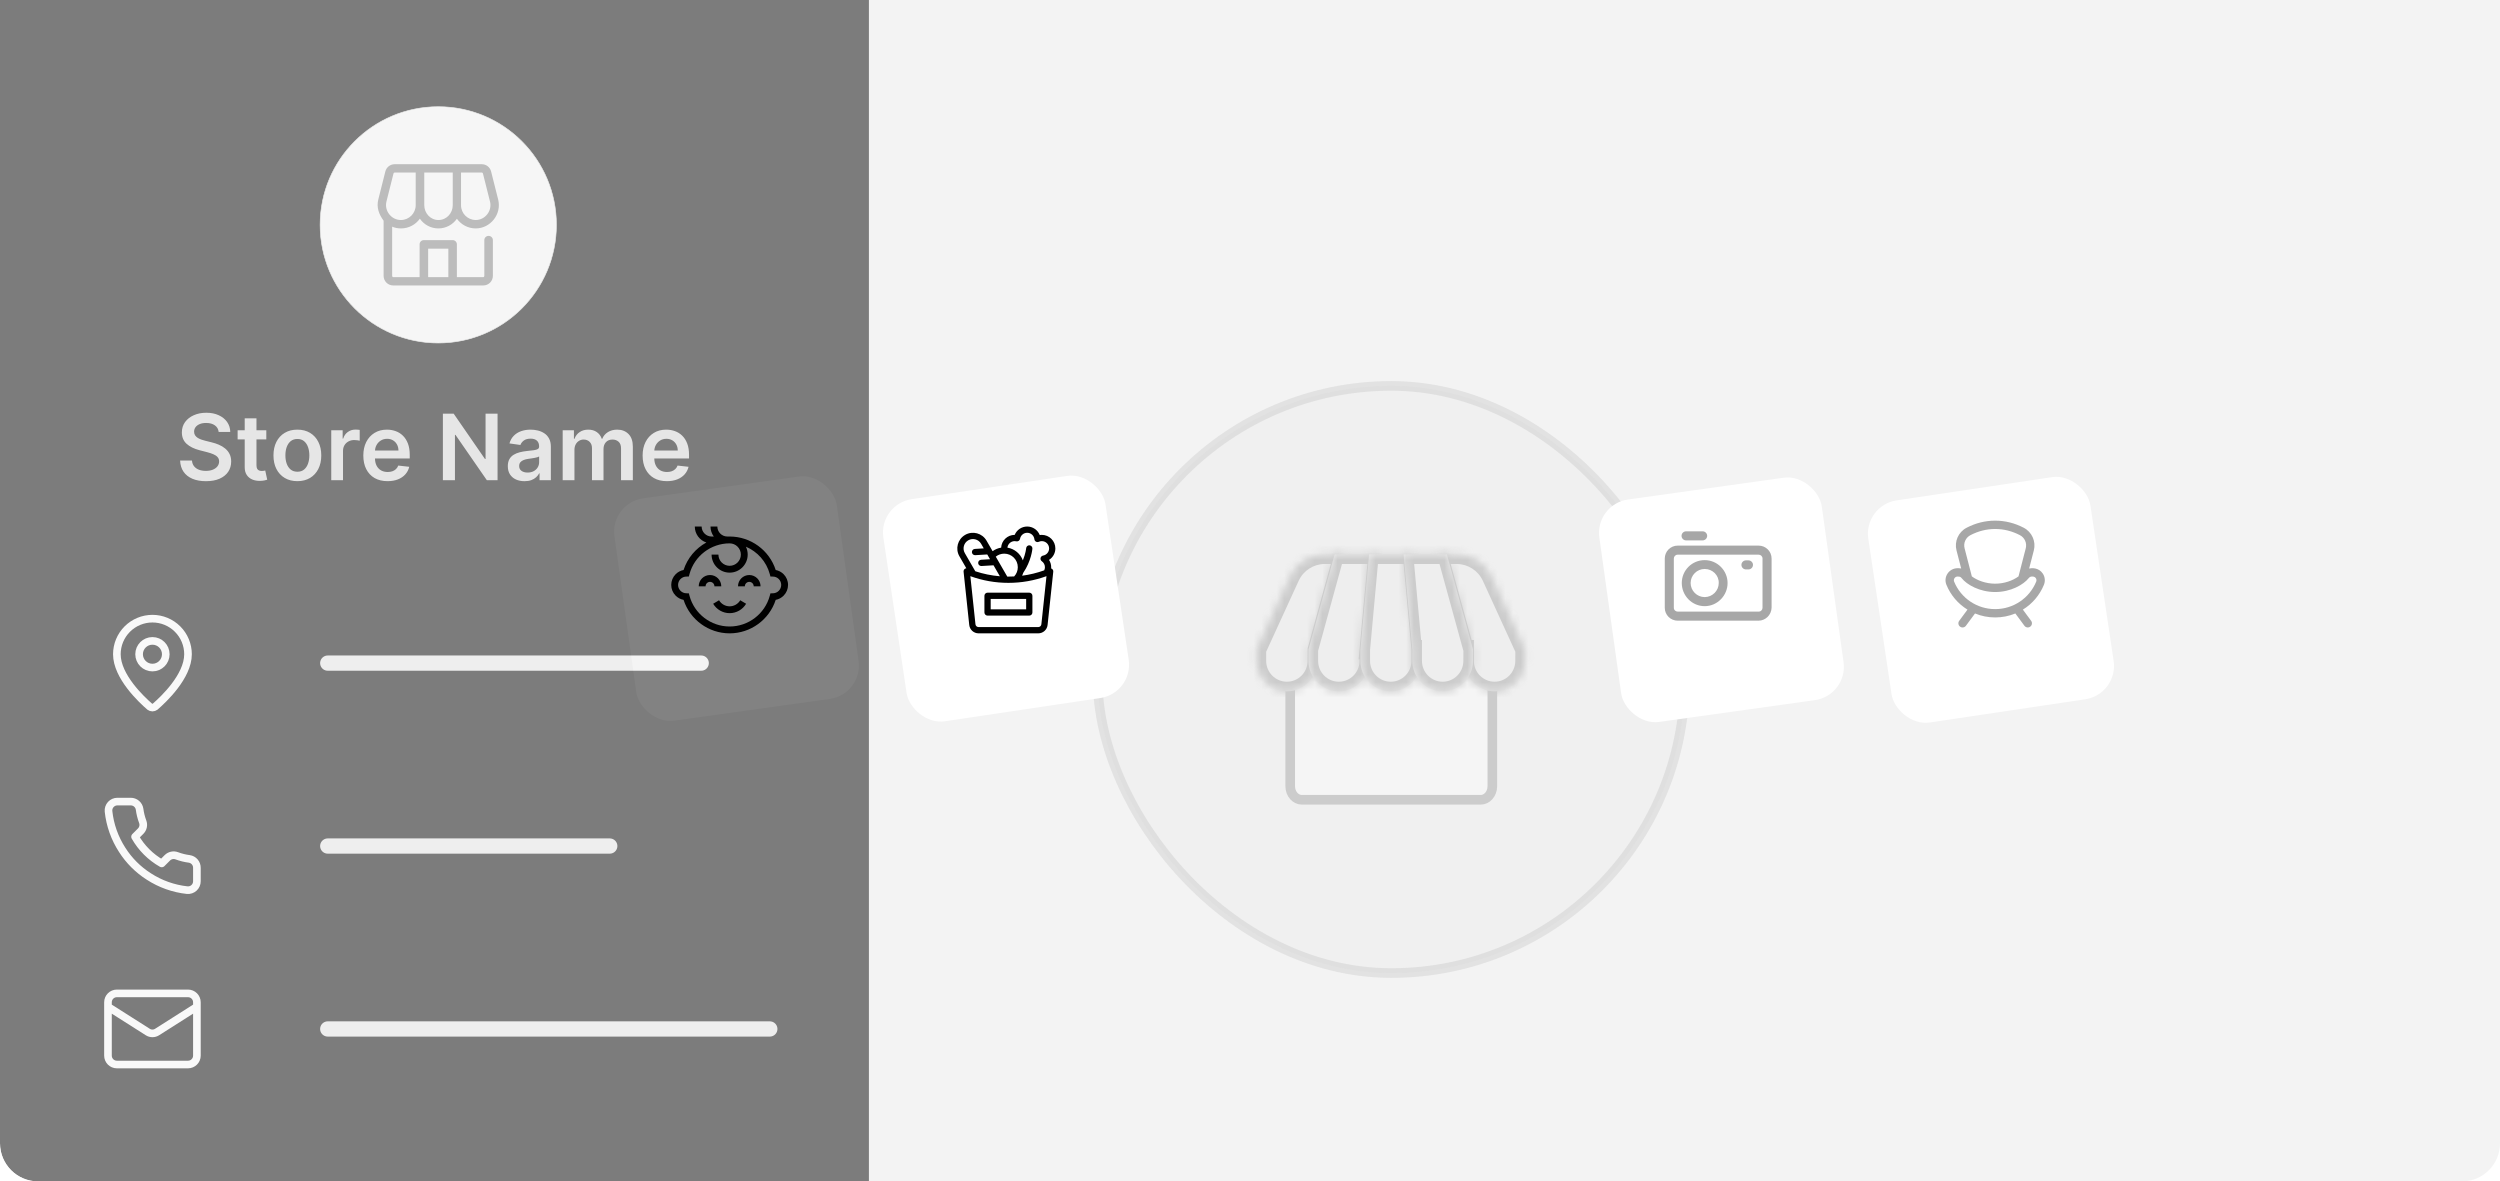 <svg width="328" height="155" viewBox="0 0 328 155" fill="none" xmlns="http://www.w3.org/2000/svg">
<g clip-path="url(#clip0_1998_31359)">
<path d="M0 0H328V150C328 152.761 325.761 155 323 155H5C2.239 155 0 152.761 0 150V0Z" fill="#F3F3F3"/>
<rect opacity="0.15" x="144.022" y="50.631" width="77.032" height="77.032" rx="38.516" fill="#DCDCDC" stroke="#828282" stroke-width="1.263"/>
<g style="mix-blend-mode:luminosity" opacity="0.33">
<path d="M195.795 79.675V103.144C195.795 104.204 195.048 104.931 194.282 104.931H170.788C170.023 104.931 169.277 104.205 169.276 103.144V79.675H195.795Z" fill="white" stroke="#828282" stroke-width="1.263"/>
<mask id="path-4-inside-1_1998_31359" fill="white">
<path d="M172.825 85.232L172.818 86.706C172.818 88.914 171.036 90.705 168.839 90.705C166.641 90.705 164.859 88.914 164.859 86.706V85.231H164.86C166.319 82.047 167.777 78.863 169.235 75.679C170.058 73.883 171.852 72.731 173.827 72.731H176.26L172.825 85.232Z"/>
</mask>
<path d="M172.825 85.232L172.818 86.706C172.818 88.914 171.036 90.705 168.839 90.705C166.641 90.705 164.859 88.914 164.859 86.706V85.231H164.86C166.319 82.047 167.777 78.863 169.235 75.679C170.058 73.883 171.852 72.731 173.827 72.731H176.26L172.825 85.232Z" fill="#E9E9E9"/>
<path d="M172.825 85.232L171.607 84.898L171.563 85.059L171.562 85.227L172.825 85.232ZM172.818 86.706L171.556 86.7V86.706L172.818 86.706ZM168.839 90.705V91.968H168.839L168.839 90.705ZM164.859 86.706H163.597V86.706L164.859 86.706ZM164.859 85.231V83.968H163.597V85.231H164.859ZM164.86 85.231V86.493H165.671L166.008 85.756L164.86 85.231ZM169.235 75.679L168.087 75.153L168.087 75.153L169.235 75.679ZM173.827 72.731V71.468H173.827L173.827 72.731ZM176.26 72.731L177.477 73.065L177.916 71.468H176.26V72.731ZM172.825 85.232L171.562 85.227L171.556 86.7L172.818 86.706L174.081 86.712L174.088 85.238L172.825 85.232ZM172.818 86.706L171.556 86.706C171.556 88.223 170.333 89.442 168.839 89.442L168.839 90.705L168.839 91.968C171.74 91.968 174.081 89.606 174.081 86.706L172.818 86.706ZM168.839 90.705V89.442C167.345 89.442 166.122 88.223 166.122 86.706L164.859 86.706L163.597 86.706C163.597 89.606 165.938 91.968 168.839 91.968V90.705ZM164.859 86.706H166.122V85.231H164.859H163.597V86.706H164.859ZM164.859 85.231V86.493H164.86V85.231V83.968H164.859V85.231ZM164.86 85.231L166.008 85.756C167.467 82.573 168.925 79.388 170.384 76.204L169.235 75.679L168.087 75.153C166.629 78.337 165.171 81.521 163.712 84.704L164.86 85.231ZM169.235 75.679L170.384 76.204C171 74.857 172.346 73.993 173.827 73.993L173.827 72.731L173.827 71.468C171.357 71.468 169.115 72.908 168.087 75.153L169.235 75.679ZM173.827 72.731V73.993H176.26V72.731V71.468H173.827V72.731ZM176.26 72.731L175.042 72.396L171.607 84.898L172.825 85.232L174.043 85.567L177.477 73.065L176.26 72.731Z" fill="#828282" mask="url(#path-4-inside-1_1998_31359)"/>
<mask id="path-6-inside-2_1998_31359" fill="white">
<path d="M179.636 85.231H179.64L179.633 86.706C179.633 88.914 177.851 90.705 175.653 90.705C173.456 90.705 171.674 88.914 171.674 86.706V85.232H171.67C172.815 81.065 173.96 76.898 175.105 72.731H180.781C180.399 76.897 180.017 81.064 179.636 85.231Z"/>
</mask>
<path d="M179.636 85.231H179.64L179.633 86.706C179.633 88.914 177.851 90.705 175.653 90.705C173.456 90.705 171.674 88.914 171.674 86.706V85.232H171.67C172.815 81.065 173.96 76.898 175.105 72.731H180.781C180.399 76.897 180.017 81.064 179.636 85.231Z" fill="#E9E9E9"/>
<path d="M179.636 85.231L178.378 85.115L178.252 86.493H179.636V85.231ZM179.64 85.231L180.902 85.236L180.908 83.968H179.64V85.231ZM179.633 86.706L178.37 86.7V86.706L179.633 86.706ZM175.653 90.705V91.968H175.653L175.653 90.705ZM171.674 86.706H170.411V86.706L171.674 86.706ZM171.674 85.232H172.937V83.97H171.674V85.232ZM171.67 85.232L170.452 84.898L170.013 86.495H171.67V85.232ZM175.105 72.731V71.468H174.143L173.888 72.396L175.105 72.731ZM180.781 72.731L182.039 72.846L182.165 71.468H180.781V72.731ZM179.636 85.231V86.493H179.64V85.231V83.968H179.636V85.231ZM179.64 85.231L178.377 85.225L178.37 86.7L179.633 86.706L180.896 86.712L180.902 85.236L179.64 85.231ZM179.633 86.706L178.37 86.706C178.37 88.223 177.148 89.442 175.653 89.442L175.653 90.705L175.653 91.968C178.554 91.968 180.896 89.606 180.896 86.706L179.633 86.706ZM175.653 90.705V89.442C174.159 89.442 172.937 88.223 172.937 86.706L171.674 86.706L170.411 86.706C170.411 89.606 172.753 91.968 175.653 91.968V90.705ZM171.674 86.706H172.937V85.232H171.674H170.411V86.706H171.674ZM171.674 85.232V83.97H171.67V85.232V86.495H171.674V85.232ZM171.67 85.232L172.888 85.567C174.032 81.4 175.178 77.232 176.323 73.065L175.105 72.731L173.888 72.396C172.742 76.563 171.597 80.731 170.452 84.898L171.67 85.232ZM175.105 72.731V73.993H180.781V72.731V71.468H175.105V72.731ZM180.781 72.731L179.524 72.615C179.142 76.782 178.76 80.949 178.378 85.115L179.636 85.231L180.893 85.346C181.275 81.179 181.657 77.012 182.039 72.846L180.781 72.731Z" fill="#828282" mask="url(#path-6-inside-2_1998_31359)"/>
<mask id="path-8-inside-3_1998_31359" fill="white">
<path d="M186.451 85.231H186.452L186.445 86.706C186.445 88.914 184.664 90.705 182.466 90.705C180.268 90.705 178.487 88.914 178.486 86.706V85.231C178.868 81.064 179.25 76.897 179.631 72.731H185.307C185.689 76.897 186.07 81.064 186.451 85.231Z"/>
</mask>
<path d="M186.451 85.231H186.452L186.445 86.706C186.445 88.914 184.664 90.705 182.466 90.705C180.268 90.705 178.487 88.914 178.486 86.706V85.231C178.868 81.064 179.25 76.897 179.631 72.731H185.307C185.689 76.897 186.07 81.064 186.451 85.231Z" fill="#E9E9E9"/>
<path d="M186.451 85.231L185.194 85.346L185.299 86.493H186.451V85.231ZM186.452 85.231L187.715 85.236L187.721 83.968H186.452V85.231ZM186.445 86.706L185.183 86.7V86.706L186.445 86.706ZM182.466 90.705V91.968H182.466L182.466 90.705ZM178.486 86.706H177.224V86.706L178.486 86.706ZM178.486 85.231L177.229 85.115L177.224 85.173V85.231H178.486ZM179.631 72.731V71.468H178.478L178.373 72.615L179.631 72.731ZM185.307 72.731L186.564 72.615L186.459 71.468H185.307V72.731ZM186.451 85.231V86.493H186.452V85.231V83.968H186.451V85.231ZM186.452 85.231L185.189 85.225L185.183 86.7L186.445 86.706L187.708 86.712L187.715 85.236L186.452 85.231ZM186.445 86.706L185.183 86.706C185.183 88.223 183.961 89.442 182.466 89.442L182.466 90.705L182.466 91.968C185.367 91.968 187.708 89.606 187.708 86.706L186.445 86.706ZM182.466 90.705V89.442C180.972 89.442 179.749 88.223 179.749 86.706L178.486 86.706L177.224 86.706C177.224 89.606 179.565 91.968 182.466 91.968V90.705ZM178.486 86.706H179.749V85.231H178.486H177.224V86.706H178.486ZM178.486 85.231L179.744 85.346C179.935 83.262 180.126 81.179 180.316 79.096C180.507 77.012 180.698 74.929 180.889 72.846L179.631 72.731L178.373 72.615C178.183 74.698 177.992 76.782 177.801 78.865C177.61 80.949 177.42 83.032 177.229 85.115L178.486 85.231ZM179.631 72.731V73.993H185.307V72.731V71.468H179.631V72.731ZM185.307 72.731L184.049 72.846C184.431 77.012 184.812 81.179 185.194 85.346L186.451 85.231L187.709 85.115C187.328 80.949 186.946 76.782 186.564 72.615L185.307 72.731Z" fill="#828282" mask="url(#path-8-inside-3_1998_31359)"/>
<mask id="path-10-inside-4_1998_31359" fill="white">
<path d="M191.106 72.731C193.082 72.731 194.877 73.882 195.699 75.679C197.157 78.862 198.615 82.047 200.073 85.231H200.076L200.07 86.706C200.07 88.914 198.288 90.705 196.091 90.705C193.893 90.705 192.111 88.914 192.111 86.706V85.232H192.109C190.964 81.065 189.819 76.898 188.674 72.731H191.106Z"/>
</mask>
<path d="M191.106 72.731C193.082 72.731 194.877 73.882 195.699 75.679C197.157 78.862 198.615 82.047 200.073 85.231H200.076L200.07 86.706C200.07 88.914 198.288 90.705 196.091 90.705C193.893 90.705 192.111 88.914 192.111 86.706V85.232H192.109C190.964 81.065 189.819 76.898 188.674 72.731H191.106Z" fill="#E9E9E9"/>
<path d="M191.106 72.731L191.106 71.468H191.106V72.731ZM195.699 75.679L196.847 75.153L195.699 75.679ZM200.073 85.231L198.925 85.756L199.263 86.493H200.073V85.231ZM200.076 85.231L201.339 85.236L201.344 83.968H200.076V85.231ZM200.07 86.706L198.807 86.701V86.706L200.07 86.706ZM196.091 90.705V91.968H196.091L196.091 90.705ZM192.111 86.706H190.848L190.849 86.706L192.111 86.706ZM192.111 85.232H193.374V83.97H192.111V85.232ZM192.109 85.232L190.892 85.567L191.147 86.495H192.109V85.232ZM188.674 72.731V71.468H187.017L187.456 73.065L188.674 72.731ZM191.106 72.731L191.106 73.993C192.588 73.993 193.934 74.857 194.551 76.204L195.699 75.679L196.847 75.153C195.819 72.908 193.576 71.468 191.106 71.468L191.106 72.731ZM195.699 75.679L194.551 76.204C196.009 79.388 197.467 82.573 198.925 85.756L200.073 85.231L201.221 84.704C199.763 81.521 198.306 78.337 196.847 75.153L195.699 75.679ZM200.073 85.231V86.493H200.076V85.231V83.968H200.073V85.231ZM200.076 85.231L198.813 85.225L198.807 86.701L200.07 86.706L201.333 86.711L201.339 85.236L200.076 85.231ZM200.07 86.706L198.807 86.706C198.807 88.223 197.585 89.442 196.091 89.442L196.091 90.705L196.091 91.968C198.991 91.968 201.333 89.606 201.333 86.706L200.07 86.706ZM196.091 90.705V89.442C194.597 89.442 193.374 88.223 193.374 86.706L192.111 86.706L190.849 86.706C190.849 89.606 193.19 91.968 196.091 91.968V90.705ZM192.111 86.706H193.374V85.232H192.111H190.848V86.706H192.111ZM192.111 85.232V83.97H192.109V85.232V86.495H192.111V85.232ZM192.109 85.232L193.327 84.898C192.182 80.731 191.036 76.563 189.892 72.396L188.674 72.731L187.456 73.065C188.601 77.232 189.746 81.4 190.892 85.567L192.109 85.232ZM188.674 72.731V73.993H191.106V72.731V71.468H188.674V72.731Z" fill="#828282" mask="url(#path-10-inside-4_1998_31359)"/>
<mask id="path-12-inside-5_1998_31359" fill="white">
<path d="M193.261 85.231H193.263L193.256 86.706C193.256 88.914 191.474 90.705 189.276 90.705C187.079 90.705 185.297 88.914 185.297 86.706V85.232H185.296C184.914 81.065 184.532 76.898 184.15 72.731H189.826C190.971 76.897 192.115 81.064 193.261 85.231Z"/>
</mask>
<path d="M193.261 85.231H193.263L193.256 86.706C193.256 88.914 191.474 90.705 189.276 90.705C187.079 90.705 185.297 88.914 185.297 86.706V85.232H185.296C184.914 81.065 184.532 76.898 184.15 72.731H189.826C190.971 76.897 192.115 81.064 193.261 85.231Z" fill="#E9E9E9"/>
<path d="M193.261 85.231L192.043 85.565L192.298 86.493H193.261V85.231ZM193.263 85.231L194.526 85.236L194.531 83.968H193.263V85.231ZM193.256 86.706L191.993 86.7V86.706L193.256 86.706ZM189.276 90.705V91.968H189.276L189.276 90.705ZM185.297 86.706H184.034V86.706L185.297 86.706ZM185.297 85.232H186.56V83.97H185.297V85.232ZM185.296 85.232L184.038 85.348L184.144 86.495H185.296V85.232ZM184.15 72.731V71.468H182.766L182.893 72.846L184.15 72.731ZM189.826 72.731L191.044 72.396L190.789 71.468H189.826V72.731ZM193.261 85.231V86.493H193.263V85.231V83.968H193.261V85.231ZM193.263 85.231L192 85.225L191.993 86.7L193.256 86.706L194.519 86.712L194.526 85.236L193.263 85.231ZM193.256 86.706L191.993 86.706C191.993 88.223 190.771 89.442 189.276 89.442L189.276 90.705L189.276 91.968C192.177 91.968 194.519 89.606 194.519 86.706L193.256 86.706ZM189.276 90.705V89.442C187.782 89.442 186.56 88.223 186.56 86.706L185.297 86.706L184.034 86.706C184.034 89.606 186.376 91.968 189.276 91.968V90.705ZM185.297 86.706H186.56V85.232H185.297H184.034V86.706H185.297ZM185.297 85.232V83.97H185.296V85.232V86.495H185.297V85.232ZM185.296 85.232L186.553 85.117C186.362 83.034 186.172 80.95 185.981 78.866C185.79 76.783 185.599 74.699 185.408 72.615L184.15 72.731L182.893 72.846C183.084 74.929 183.275 77.013 183.466 79.097C183.656 81.18 183.847 83.264 184.038 85.348L185.296 85.232ZM184.15 72.731V73.993H189.826V72.731V71.468H184.15V72.731ZM189.826 72.731L188.608 73.065C189.753 77.231 190.898 81.399 192.043 85.565L193.261 85.231L194.478 84.896C193.333 80.729 192.189 76.562 191.044 72.396L189.826 72.731Z" fill="#828282" mask="url(#path-12-inside-5_1998_31359)"/>
</g>
<g filter="url(#filter0_d_1998_31359)">
<rect x="209.223" y="63.199" width="29.466" height="29.466" rx="4.42" transform="rotate(-7.962 209.223 63.199)" fill="white"/>
</g>
<g filter="url(#filter1_d_1998_31359)">
<rect x="80" y="63.039" width="29.466" height="29.466" rx="4.42" transform="rotate(-7.962 80 63.039)" fill="white"/>
</g>
<g filter="url(#filter2_d_1998_31359)">
<rect x="244.467" y="63.355" width="29.466" height="29.466" rx="4.42" transform="rotate(-8.5 244.467 63.355)" fill="white"/>
</g>
<g filter="url(#filter3_d_1998_31359)">
<rect x="115.242" y="63.195" width="29.466" height="29.466" rx="4.42" transform="rotate(-8.5 115.242 63.195)" fill="white"/>
</g>
<path d="M134.768 69.08C135.508 69.08 136.15 69.536 136.413 70.196C136.503 70.182 136.593 70.175 136.684 70.175C137.665 70.175 138.463 70.973 138.463 71.954C138.463 72.581 138.138 73.141 137.633 73.458C137.815 73.741 137.916 74.074 137.916 74.418C137.916 74.471 137.913 74.524 137.908 74.576C137.949 74.59 137.989 74.61 138.025 74.637C138.141 74.723 138.203 74.865 138.188 75.009L137.444 81.993C137.378 82.621 136.851 83.094 136.22 83.095H128.389C127.758 83.094 127.231 82.622 127.164 81.994C127.053 80.957 126.943 79.911 126.832 78.866C126.698 77.597 126.559 76.285 126.422 75.009C126.407 74.865 126.468 74.724 126.584 74.637C126.643 74.593 126.712 74.566 126.783 74.558L125.873 72.981C125.307 72.001 125.645 70.743 126.625 70.177C127.605 69.611 128.864 69.948 129.43 70.928L130.231 72.315C130.562 72.075 130.946 71.914 131.35 71.85C131.404 70.917 132.18 70.175 133.126 70.175H133.128C133.398 69.523 134.038 69.08 134.768 69.08ZM137.299 75.593C135.696 76.175 134.019 76.471 132.305 76.471C130.59 76.471 128.913 76.175 127.31 75.593C127.423 76.655 127.538 77.733 127.649 78.78C127.759 79.825 127.87 80.87 127.981 81.907C128.003 82.116 128.179 82.273 128.389 82.273H136.22C136.43 82.273 136.606 82.115 136.628 81.906L137.299 75.593ZM135.042 77.758C135.269 77.758 135.452 77.941 135.452 78.168V80.357C135.452 80.584 135.269 80.768 135.042 80.769H129.568C129.341 80.769 129.156 80.584 129.156 80.357V78.168C129.156 77.941 129.341 77.758 129.568 77.758H135.042ZM129.978 78.578V79.947H134.631V78.578H129.978ZM131.757 72.639C131.351 72.639 130.959 72.78 130.645 73.033L132.154 75.648C132.204 75.649 132.255 75.649 132.305 75.649C132.556 75.649 132.807 75.642 133.057 75.629C133.366 75.299 133.536 74.875 133.536 74.418C133.536 73.437 132.738 72.639 131.757 72.639ZM128.718 71.339C128.378 70.751 127.623 70.548 127.035 70.888C126.75 71.052 126.547 71.318 126.462 71.636C126.377 71.954 126.421 72.285 126.585 72.57L127.958 74.949C129.004 75.297 130.082 75.516 131.181 75.605L130.351 74.166L128.771 74.261C128.762 74.261 128.754 74.262 128.746 74.262C128.531 74.262 128.349 74.094 128.336 73.876C128.322 73.65 128.495 73.455 128.722 73.441L129.892 73.371L129.529 72.744L127.949 72.839C127.941 72.839 127.933 72.839 127.925 72.839C127.709 72.839 127.528 72.671 127.515 72.453C127.501 72.227 127.674 72.032 127.901 72.019L129.07 71.948L128.718 71.339ZM134.768 69.901C134.304 69.901 133.909 70.234 133.828 70.691C133.809 70.802 133.745 70.9 133.651 70.962C133.558 71.024 133.443 71.046 133.334 71.022C133.259 71.005 133.191 70.996 133.126 70.996C132.633 70.996 132.225 71.371 132.173 71.851C133.109 72.002 133.879 72.654 134.198 73.522C134.565 72.635 134.631 71.939 134.633 71.92C134.652 71.694 134.851 71.526 135.076 71.545C135.302 71.564 135.471 71.763 135.451 71.989C135.446 72.056 135.302 73.609 134.249 75.156C134.211 75.285 134.163 75.412 134.105 75.533C135.091 75.404 136.059 75.169 137 74.828C137.062 74.7 137.095 74.56 137.095 74.418C137.095 74.108 136.942 73.815 136.686 73.635C136.55 73.539 136.485 73.372 136.521 73.21C136.557 73.048 136.687 72.923 136.851 72.894C137.309 72.814 137.643 72.418 137.643 71.954C137.643 71.426 137.212 70.996 136.684 70.996C136.551 70.996 136.419 71.025 136.291 71.083C136.171 71.137 136.032 71.132 135.918 71.066C135.804 71.001 135.729 70.885 135.714 70.755C135.66 70.269 135.253 69.901 134.768 69.901Z" fill="black"/>
<g opacity="0.7">
<path d="M230.736 71.584C231.659 71.584 232.432 72.328 232.432 73.28V79.737C232.402 80.66 231.658 81.434 230.706 81.434H220.113C219.191 81.434 218.417 80.689 218.417 79.737V73.28C218.417 72.358 219.161 71.584 220.113 71.584H230.736ZM220.113 72.774C219.816 72.774 219.608 73.013 219.608 73.28V79.737C219.608 80.035 219.846 80.243 220.113 80.243H230.736C231.034 80.243 231.242 80.005 231.242 79.737V73.28C231.242 72.983 231.004 72.775 230.736 72.774H220.113ZM223.654 73.488C225.321 73.488 226.659 74.857 226.659 76.493C226.659 78.13 225.321 79.528 223.654 79.528C221.988 79.528 220.649 78.159 220.649 76.493C220.649 74.827 221.988 73.488 223.654 73.488ZM223.654 74.648C222.643 74.648 221.81 75.481 221.81 76.493C221.81 77.505 222.643 78.338 223.654 78.338C224.666 78.338 225.499 77.505 225.499 76.493C225.529 75.482 224.696 74.649 223.654 74.648ZM229.397 73.519C229.724 73.519 229.992 73.786 229.992 74.113C229.992 74.441 229.724 74.708 229.397 74.708H229.069C228.742 74.708 228.475 74.441 228.475 74.113C228.475 73.786 228.742 73.519 229.069 73.519H229.397ZM223.386 69.709C223.713 69.709 223.981 69.977 223.981 70.305C223.98 70.632 223.713 70.899 223.386 70.899H221.214C220.887 70.899 220.618 70.632 220.618 70.305C220.618 69.977 220.887 69.709 221.214 69.709H223.386Z" fill="#828282"/>
</g>
<path d="M92.055 69.08C92.055 69.803 92.644 70.392 93.367 70.392H93.651C93.379 70.025 93.218 69.571 93.218 69.08H94.117C94.117 69.803 94.704 70.391 95.427 70.392H95.728C98.488 70.392 100.93 72.183 101.772 74.784C102.162 74.858 102.521 75.046 102.807 75.332C103.184 75.709 103.391 76.211 103.391 76.743C103.391 77.269 103.188 77.766 102.82 78.141C102.532 78.434 102.168 78.627 101.772 78.702C100.93 81.304 98.488 83.095 95.728 83.095C92.968 83.095 90.527 81.303 89.685 78.702C89.289 78.627 88.925 78.434 88.637 78.141C88.269 77.766 88.066 77.269 88.066 76.743C88.066 76.211 88.273 75.71 88.65 75.333C88.936 75.047 89.295 74.858 89.685 74.784C90.193 73.215 91.282 71.941 92.672 71.177C91.793 70.885 91.157 70.056 91.157 69.08H92.055ZM95.728 71.289C93.269 71.289 91.104 72.945 90.463 75.315L90.376 75.641L90.039 75.647C89.754 75.652 89.486 75.766 89.285 75.968C89.078 76.175 88.963 76.45 88.963 76.743C88.963 77.336 89.446 77.828 90.039 77.839L90.376 77.846L90.463 78.171C91.104 80.541 93.269 82.197 95.728 82.197C98.187 82.197 100.353 80.541 100.994 78.171L101.082 77.846L101.419 77.839C102.011 77.828 102.494 77.336 102.494 76.743C102.494 76.45 102.38 76.174 102.172 75.967C101.971 75.766 101.703 75.652 101.419 75.647L101.082 75.641L100.994 75.315C100.548 73.667 99.365 72.364 97.859 71.724C98.012 72.037 98.098 72.389 98.098 72.761C98.098 74.067 97.035 75.131 95.728 75.131C94.421 75.131 93.359 74.067 93.359 72.761H94.256C94.256 73.572 94.917 74.233 95.728 74.233C96.54 74.233 97.201 73.572 97.201 72.761C97.201 71.949 96.54 71.289 95.728 71.289ZM97.891 79.212C97.441 79.974 96.613 80.447 95.729 80.447C94.845 80.447 94.016 79.974 93.566 79.212L94.339 78.755C94.629 79.245 95.161 79.55 95.729 79.55C96.297 79.55 96.829 79.245 97.118 78.755L97.891 79.212ZM93.152 75.443C93.968 75.443 94.631 76.107 94.631 76.923H93.734C93.734 76.602 93.473 76.341 93.152 76.341C92.831 76.341 92.571 76.602 92.571 76.923H91.672C91.672 76.107 92.336 75.444 93.152 75.443ZM98.305 75.443C99.121 75.444 99.785 76.107 99.785 76.923H98.886C98.886 76.602 98.626 76.341 98.305 76.341C97.985 76.341 97.723 76.602 97.723 76.923H96.826C96.826 76.107 97.489 75.443 98.305 75.443Z" fill="black"/>
<g opacity="0.7">
<path d="M268.012 75.249C267.483 74.461 266.596 74.555 266.569 74.549C266.452 74.549 266.338 74.562 266.226 74.587L266.838 72.216C267.143 71.036 266.592 69.799 265.509 69.238C264.32 68.621 263.06 68.309 261.766 68.309C260.472 68.309 259.213 68.621 258.023 69.238C256.941 69.799 256.389 71.036 256.694 72.216L257.307 74.587C257.077 74.535 256.921 74.552 256.835 74.549C255.711 74.549 254.945 75.688 255.37 76.726C255.923 78.079 256.882 79.211 258.132 79.982L257.048 81.451C256.868 81.694 256.92 82.037 257.163 82.216C257.408 82.397 257.751 82.343 257.929 82.101L259.12 80.487C259.95 80.83 260.842 81.008 261.754 81.008H261.779C262.691 81.008 263.583 80.83 264.413 80.487L265.604 82.101C265.783 82.344 266.125 82.396 266.369 82.216C266.613 82.037 266.664 81.694 266.485 81.451L265.401 79.982C266.649 79.212 267.609 78.08 268.163 76.726C268.362 76.239 268.306 75.686 268.012 75.249ZM258.527 70.21C259.56 69.675 260.649 69.403 261.767 69.403C262.883 69.403 263.973 69.675 265.006 70.21C265.639 70.538 265.957 71.251 265.778 71.942L264.828 75.622C264.081 76.175 262.955 76.579 261.766 76.579C260.576 76.579 259.45 76.174 258.705 75.622L257.755 71.942C257.576 71.251 257.893 70.538 258.527 70.21ZM267.149 76.312C266.259 78.488 264.139 79.914 261.779 79.914H261.754C259.388 79.914 257.271 78.484 256.383 76.312C256.253 75.993 256.487 75.643 256.835 75.643C256.895 75.654 257.156 75.588 257.356 75.841C258.055 76.724 259.733 77.674 261.766 77.674C263.8 77.674 265.478 76.724 266.176 75.841C266.276 75.716 266.419 75.643 266.569 75.643C266.627 75.654 266.92 75.586 267.103 75.859C267.194 75.995 267.211 76.16 267.149 76.312Z" fill="#828282"/>
</g>
<g opacity="0.49">
<path d="M0 0H114V156.48H5C2.239 156.48 0 154.241 0 151.48V0Z" fill="black"/>
<circle cx="57.5" cy="29.5" r="15.5" fill="#F8F9F8" stroke="#E9E9E9" stroke-width="0.081"/>
<path d="M52.611 29.969C53.632 29.969 54.532 29.465 55.087 28.694C55.622 29.464 56.51 29.969 57.518 29.969C58.522 29.969 59.41 29.466 59.945 28.7C60.498 29.468 61.398 29.969 62.414 29.969C64.363 29.969 65.837 28.08 65.361 26.188L64.432 22.497C64.29 21.936 63.788 21.545 63.209 21.545H51.78C51.202 21.545 50.699 21.936 50.558 22.497L49.635 26.166C49.371 27.213 49.717 28.124 50.329 28.954V36.191C50.329 36.885 50.89 37.451 51.585 37.451H63.409C64.104 37.451 64.665 36.885 64.665 36.191V31.498C64.665 31.193 64.409 30.947 64.105 30.947C63.8 30.947 63.544 31.193 63.544 31.498V36.191C63.544 36.278 63.496 36.363 63.409 36.363H59.943V32.058C59.943 31.754 59.696 31.503 59.391 31.503H55.603C55.298 31.503 55.051 31.754 55.051 32.058V36.363H51.585C51.498 36.363 51.45 36.278 51.45 36.191V29.738C51.79 29.889 52.201 29.969 52.611 29.969ZM60.487 22.632H63.209C63.281 22.632 63.344 22.689 63.362 22.759L64.291 26.453C64.593 27.654 63.658 28.865 62.418 28.865C61.35 28.865 60.487 27.998 60.487 26.93V22.632ZM55.663 22.632H59.4V26.93C59.4 27.968 58.588 28.867 57.529 28.867C56.453 28.867 55.663 27.958 55.663 26.913V22.632ZM56.172 32.624H58.822V36.363H56.172V32.624ZM50.703 26.435L51.627 22.759C51.645 22.689 51.708 22.633 51.78 22.633H54.541V26.913C54.541 27.99 53.671 28.866 52.594 28.867C51.341 28.866 50.397 27.65 50.703 26.435Z" fill="#828282"/>
<path d="M24.667 85.835C24.667 88.747 21.436 91.781 20.351 92.717C20.25 92.793 20.127 92.835 20 92.835C19.873 92.835 19.75 92.793 19.649 92.717C18.564 91.781 15.333 88.747 15.333 85.835C15.333 84.597 15.825 83.41 16.7 82.535C17.575 81.66 18.762 81.168 20 81.168C21.238 81.168 22.425 81.66 23.3 82.535C24.175 83.41 24.667 84.597 24.667 85.835Z" stroke="white" stroke-linecap="round" stroke-linejoin="round"/>
<path d="M20 87.585C20.966 87.585 21.75 86.801 21.75 85.835C21.75 84.868 20.966 84.085 20 84.085C19.034 84.085 18.25 84.868 18.25 85.835C18.25 86.801 19.034 87.585 20 87.585Z" stroke="white" stroke-linecap="round" stroke-linejoin="round"/>
<path d="M43 87H92" stroke="#E9E9E9" stroke-width="2" stroke-linecap="round"/>
<path d="M25.833 113.871V115.621C25.834 115.784 25.801 115.945 25.735 116.093C25.671 116.242 25.575 116.376 25.455 116.486C25.336 116.596 25.194 116.679 25.04 116.731C24.887 116.783 24.723 116.803 24.562 116.788C22.767 116.593 21.042 115.98 19.527 114.997C18.118 114.102 16.923 112.907 16.027 111.497C15.042 109.975 14.428 108.243 14.237 106.44C14.222 106.278 14.241 106.116 14.293 105.962C14.345 105.809 14.428 105.668 14.537 105.548C14.646 105.429 14.779 105.333 14.927 105.267C15.075 105.202 15.235 105.168 15.397 105.168H17.147C17.43 105.165 17.705 105.265 17.92 105.45C18.134 105.635 18.274 105.891 18.314 106.171C18.388 106.731 18.525 107.281 18.722 107.811C18.801 108.019 18.818 108.246 18.771 108.464C18.725 108.683 18.617 108.883 18.46 109.041L17.719 109.782C18.549 111.243 19.759 112.452 21.219 113.282L21.96 112.541C22.119 112.385 22.319 112.276 22.537 112.23C22.755 112.183 22.982 112.2 23.191 112.279C23.72 112.476 24.27 112.613 24.83 112.687C25.113 112.727 25.372 112.87 25.557 113.088C25.742 113.307 25.84 113.585 25.833 113.871Z" stroke="white" stroke-linecap="round" stroke-linejoin="round"/>
<path d="M43 111H80" stroke="#E9E9E9" stroke-width="2" stroke-linecap="round"/>
<path d="M25.833 132.082L20.601 135.407C20.42 135.52 20.212 135.58 20 135.58C19.787 135.58 19.579 135.52 19.399 135.407L14.166 132.082M15.333 130.332H24.666C25.311 130.332 25.833 130.854 25.833 131.499V138.499C25.833 139.143 25.311 139.665 24.666 139.665H15.333C14.689 139.665 14.166 139.143 14.166 138.499V131.499C14.166 130.854 14.689 130.332 15.333 130.332Z" stroke="white" stroke-linecap="round" stroke-linejoin="round"/>
<path d="M43 135H101" stroke="#E9E9E9" stroke-width="2" stroke-linecap="round"/>
<path opacity="0.85" d="M28.69 56.672C28.65 56.3 28.482 56.01 28.187 55.803C27.894 55.595 27.514 55.492 27.045 55.492C26.715 55.492 26.433 55.541 26.197 55.641C25.961 55.74 25.78 55.875 25.655 56.045C25.53 56.216 25.467 56.41 25.464 56.629C25.464 56.811 25.505 56.969 25.587 57.102C25.673 57.236 25.788 57.349 25.933 57.443C26.077 57.534 26.238 57.611 26.414 57.673C26.59 57.736 26.768 57.788 26.947 57.831L27.765 58.035C28.095 58.112 28.411 58.216 28.715 58.347C29.022 58.477 29.296 58.642 29.538 58.841C29.782 59.04 29.975 59.28 30.117 59.561C30.259 59.842 30.33 60.172 30.33 60.55C30.33 61.061 30.2 61.511 29.938 61.901C29.677 62.287 29.299 62.59 28.805 62.808C28.313 63.024 27.718 63.132 27.019 63.132C26.34 63.132 25.751 63.027 25.251 62.817C24.754 62.606 24.364 62.3 24.083 61.896C23.805 61.493 23.654 61.001 23.631 60.422H25.187C25.209 60.726 25.303 60.979 25.468 61.18C25.633 61.382 25.847 61.533 26.111 61.632C26.379 61.731 26.677 61.781 27.006 61.781C27.35 61.781 27.651 61.73 27.91 61.628C28.171 61.523 28.376 61.378 28.523 61.193C28.671 61.006 28.746 60.787 28.749 60.537C28.746 60.31 28.68 60.122 28.549 59.974C28.418 59.824 28.235 59.699 27.999 59.599C27.766 59.497 27.494 59.406 27.181 59.327L26.188 59.071C25.47 58.886 24.901 58.606 24.484 58.231C24.069 57.854 23.861 57.352 23.861 56.727C23.861 56.213 24.001 55.763 24.279 55.376C24.56 54.99 24.942 54.69 25.425 54.477C25.908 54.261 26.455 54.153 27.066 54.153C27.685 54.153 28.228 54.261 28.694 54.477C29.163 54.69 29.53 54.987 29.798 55.368C30.065 55.746 30.202 56.18 30.211 56.672H28.69ZM34.94 56.455V57.648H31.177V56.455H34.94ZM32.106 54.886H33.649V61.031C33.649 61.239 33.68 61.398 33.742 61.508C33.808 61.617 33.893 61.69 33.998 61.73C34.103 61.77 34.22 61.79 34.348 61.79C34.444 61.79 34.532 61.783 34.612 61.769C34.694 61.754 34.757 61.742 34.799 61.73L35.059 62.936C34.977 62.965 34.859 62.996 34.706 63.03C34.555 63.064 34.37 63.084 34.152 63.09C33.765 63.101 33.417 63.043 33.108 62.915C32.798 62.784 32.552 62.582 32.37 62.31C32.191 62.037 32.103 61.696 32.106 61.287V54.886ZM39.015 63.128C38.376 63.128 37.822 62.987 37.353 62.706C36.884 62.425 36.521 62.031 36.262 61.526C36.006 61.02 35.879 60.429 35.879 59.753C35.879 59.077 36.006 58.484 36.262 57.976C36.521 57.467 36.884 57.072 37.353 56.791C37.822 56.51 38.376 56.369 39.015 56.369C39.654 56.369 40.208 56.51 40.677 56.791C41.146 57.072 41.508 57.467 41.764 57.976C42.022 58.484 42.151 59.077 42.151 59.753C42.151 60.429 42.022 61.02 41.764 61.526C41.508 62.031 41.146 62.425 40.677 62.706C40.208 62.987 39.654 63.128 39.015 63.128ZM39.023 61.892C39.37 61.892 39.66 61.797 39.893 61.606C40.126 61.413 40.299 61.155 40.413 60.831C40.529 60.507 40.587 60.146 40.587 59.749C40.587 59.348 40.529 58.986 40.413 58.662C40.299 58.335 40.126 58.075 39.893 57.882C39.66 57.689 39.37 57.592 39.023 57.592C38.668 57.592 38.373 57.689 38.137 57.882C37.904 58.075 37.729 58.335 37.613 58.662C37.499 58.986 37.443 59.348 37.443 59.749C37.443 60.146 37.499 60.507 37.613 60.831C37.729 61.155 37.904 61.413 38.137 61.606C38.373 61.797 38.668 61.892 39.023 61.892ZM43.461 63V56.455H44.956V57.545H45.025C45.144 57.168 45.348 56.876 45.638 56.672C45.931 56.465 46.265 56.361 46.64 56.361C46.725 56.361 46.82 56.365 46.925 56.374C47.033 56.379 47.123 56.389 47.194 56.403V57.822C47.128 57.8 47.025 57.78 46.883 57.763C46.743 57.743 46.608 57.733 46.478 57.733C46.196 57.733 45.944 57.794 45.719 57.916C45.498 58.035 45.323 58.202 45.195 58.415C45.067 58.628 45.003 58.874 45.003 59.152V63H43.461ZM50.847 63.128C50.19 63.128 49.624 62.992 49.146 62.719C48.672 62.443 48.307 62.054 48.051 61.551C47.795 61.045 47.668 60.45 47.668 59.766C47.668 59.092 47.795 58.501 48.051 57.993C48.31 57.481 48.67 57.084 49.133 56.8C49.597 56.513 50.141 56.369 50.766 56.369C51.169 56.369 51.55 56.435 51.908 56.565C52.269 56.693 52.587 56.892 52.862 57.162C53.141 57.432 53.359 57.776 53.519 58.193C53.678 58.608 53.757 59.102 53.757 59.676V60.149H48.392V59.109H52.278C52.276 58.814 52.212 58.551 52.087 58.321C51.962 58.088 51.787 57.905 51.562 57.771C51.341 57.638 51.082 57.571 50.787 57.571C50.472 57.571 50.195 57.648 49.956 57.801C49.717 57.952 49.531 58.151 49.398 58.398C49.267 58.642 49.2 58.91 49.197 59.203V60.111C49.197 60.492 49.267 60.818 49.406 61.091C49.545 61.361 49.74 61.568 49.99 61.713C50.24 61.855 50.533 61.926 50.868 61.926C51.092 61.926 51.295 61.895 51.477 61.832C51.659 61.767 51.817 61.672 51.95 61.547C52.084 61.422 52.185 61.267 52.253 61.082L53.693 61.244C53.602 61.625 53.429 61.957 53.173 62.242C52.92 62.523 52.597 62.742 52.202 62.898C51.807 63.051 51.355 63.128 50.847 63.128ZM65.279 54.273V63H63.873L59.76 57.055H59.688V63H58.107V54.273H59.522L63.63 60.222H63.706V54.273H65.279ZM68.817 63.132C68.402 63.132 68.028 63.058 67.696 62.91C67.367 62.76 67.105 62.538 66.912 62.246C66.722 61.953 66.626 61.592 66.626 61.163C66.626 60.794 66.695 60.489 66.831 60.247C66.967 60.006 67.153 59.812 67.389 59.668C67.625 59.523 67.891 59.413 68.186 59.34C68.484 59.263 68.793 59.207 69.111 59.173C69.494 59.133 69.805 59.098 70.044 59.067C70.283 59.033 70.456 58.981 70.564 58.913C70.675 58.842 70.73 58.733 70.73 58.585V58.56C70.73 58.239 70.635 57.99 70.445 57.814C70.254 57.638 69.98 57.55 69.622 57.55C69.244 57.55 68.945 57.632 68.723 57.797C68.504 57.962 68.356 58.156 68.28 58.381L66.84 58.176C66.953 57.778 67.141 57.446 67.402 57.179C67.663 56.909 67.983 56.707 68.361 56.574C68.739 56.438 69.156 56.369 69.614 56.369C69.929 56.369 70.243 56.406 70.555 56.48C70.868 56.554 71.153 56.676 71.412 56.847C71.671 57.014 71.878 57.243 72.034 57.533C72.193 57.822 72.273 58.185 72.273 58.619V63H70.79V62.101H70.739C70.645 62.283 70.513 62.453 70.342 62.612C70.175 62.769 69.963 62.895 69.707 62.992C69.454 63.085 69.158 63.132 68.817 63.132ZM69.217 61.999C69.527 61.999 69.796 61.938 70.023 61.815C70.25 61.69 70.425 61.526 70.547 61.321C70.672 61.117 70.734 60.894 70.734 60.652V59.881C70.686 59.92 70.604 59.957 70.487 59.992C70.374 60.026 70.246 60.055 70.104 60.081C69.962 60.106 69.821 60.129 69.682 60.149C69.543 60.169 69.422 60.186 69.32 60.2C69.09 60.231 68.883 60.283 68.702 60.354C68.52 60.425 68.376 60.524 68.271 60.652C68.166 60.777 68.114 60.939 68.114 61.138C68.114 61.422 68.217 61.636 68.425 61.781C68.632 61.926 68.896 61.999 69.217 61.999ZM73.824 63V56.455H75.298V57.567H75.375C75.511 57.192 75.737 56.899 76.053 56.689C76.368 56.476 76.744 56.369 77.182 56.369C77.625 56.369 77.999 56.477 78.303 56.693C78.609 56.906 78.825 57.197 78.95 57.567H79.019C79.163 57.203 79.408 56.913 79.751 56.697C80.098 56.479 80.508 56.369 80.983 56.369C81.585 56.369 82.077 56.56 82.457 56.94C82.838 57.321 83.028 57.876 83.028 58.606V63H81.481V58.845C81.481 58.439 81.374 58.142 81.158 57.955C80.942 57.764 80.678 57.669 80.365 57.669C79.993 57.669 79.702 57.785 79.492 58.019C79.284 58.249 79.18 58.548 79.18 58.918V63H77.668V58.781C77.668 58.443 77.565 58.173 77.361 57.972C77.159 57.77 76.895 57.669 76.568 57.669C76.347 57.669 76.145 57.726 75.963 57.84C75.781 57.95 75.636 58.108 75.528 58.312C75.421 58.514 75.367 58.75 75.367 59.02V63H73.824ZM87.491 63.128C86.835 63.128 86.268 62.992 85.791 62.719C85.316 62.443 84.951 62.054 84.696 61.551C84.44 61.045 84.312 60.45 84.312 59.766C84.312 59.092 84.44 58.501 84.696 57.993C84.954 57.481 85.315 57.084 85.778 56.8C86.241 56.513 86.785 56.369 87.41 56.369C87.814 56.369 88.194 56.435 88.552 56.565C88.913 56.693 89.231 56.892 89.507 57.162C89.785 57.432 90.004 57.776 90.163 58.193C90.322 58.608 90.402 59.102 90.402 59.676V60.149H85.037V59.109H88.923C88.92 58.814 88.856 58.551 88.731 58.321C88.606 58.088 88.431 57.905 88.207 57.771C87.985 57.638 87.727 57.571 87.431 57.571C87.116 57.571 86.839 57.648 86.6 57.801C86.362 57.952 86.176 58.151 86.042 58.398C85.912 58.642 85.845 58.91 85.842 59.203V60.111C85.842 60.492 85.912 60.818 86.051 61.091C86.19 61.361 86.385 61.568 86.635 61.713C86.885 61.855 87.177 61.926 87.512 61.926C87.737 61.926 87.94 61.895 88.122 61.832C88.304 61.767 88.461 61.672 88.595 61.547C88.728 61.422 88.829 61.267 88.897 61.082L90.338 61.244C90.247 61.625 90.073 61.957 89.818 62.242C89.565 62.523 89.241 62.742 88.846 62.898C88.451 63.051 88 63.128 87.491 63.128Z" fill="white"/>
</g>
</g>
<defs>
<filter id="filter0_d_1998_31359" x="203.899" y="56.741" width="43.912" height="43.911" filterUnits="userSpaceOnUse" color-interpolation-filters="sRGB">
<feFlood flood-opacity="0" result="BackgroundImageFix"/>
<feColorMatrix in="SourceAlpha" type="matrix" values="0 0 0 0 0 0 0 0 0 0 0 0 0 0 0 0 0 0 127 0" result="hardAlpha"/>
<feOffset dy="2.947"/>
<feGaussianBlur stdDeviation="2.947"/>
<feComposite in2="hardAlpha" operator="out"/>
<feColorMatrix type="matrix" values="0 0 0 0 0 0 0 0 0 0 0 0 0 0 0 0 0 0 0.04 0"/>
<feBlend mode="normal" in2="BackgroundImageFix" result="effect1_dropShadow_1998_31359"/>
<feBlend mode="normal" in="SourceGraphic" in2="effect1_dropShadow_1998_31359" result="shape"/>
</filter>
<filter id="filter1_d_1998_31359" x="74.676" y="56.581" width="43.912" height="43.911" filterUnits="userSpaceOnUse" color-interpolation-filters="sRGB">
<feFlood flood-opacity="0" result="BackgroundImageFix"/>
<feColorMatrix in="SourceAlpha" type="matrix" values="0 0 0 0 0 0 0 0 0 0 0 0 0 0 0 0 0 0 127 0" result="hardAlpha"/>
<feOffset dy="2.947"/>
<feGaussianBlur stdDeviation="2.947"/>
<feComposite in2="hardAlpha" operator="out"/>
<feColorMatrix type="matrix" values="0 0 0 0 0 0 0 0 0 0 0 0 0 0 0 0 0 0 0.04 0"/>
<feBlend mode="normal" in2="BackgroundImageFix" result="effect1_dropShadow_1998_31359"/>
<feBlend mode="normal" in="SourceGraphic" in2="effect1_dropShadow_1998_31359" result="shape"/>
</filter>
<filter id="filter2_d_1998_31359" x="239.178" y="56.657" width="44.076" height="44.077" filterUnits="userSpaceOnUse" color-interpolation-filters="sRGB">
<feFlood flood-opacity="0" result="BackgroundImageFix"/>
<feColorMatrix in="SourceAlpha" type="matrix" values="0 0 0 0 0 0 0 0 0 0 0 0 0 0 0 0 0 0 127 0" result="hardAlpha"/>
<feOffset dy="2.947"/>
<feGaussianBlur stdDeviation="2.947"/>
<feComposite in2="hardAlpha" operator="out"/>
<feColorMatrix type="matrix" values="0 0 0 0 0 0 0 0 0 0 0 0 0 0 0 0 0 0 0.04 0"/>
<feBlend mode="normal" in2="BackgroundImageFix" result="effect1_dropShadow_1998_31359"/>
<feBlend mode="normal" in="SourceGraphic" in2="effect1_dropShadow_1998_31359" result="shape"/>
</filter>
<filter id="filter3_d_1998_31359" x="109.953" y="56.497" width="44.076" height="44.077" filterUnits="userSpaceOnUse" color-interpolation-filters="sRGB">
<feFlood flood-opacity="0" result="BackgroundImageFix"/>
<feColorMatrix in="SourceAlpha" type="matrix" values="0 0 0 0 0 0 0 0 0 0 0 0 0 0 0 0 0 0 127 0" result="hardAlpha"/>
<feOffset dy="2.947"/>
<feGaussianBlur stdDeviation="2.947"/>
<feComposite in2="hardAlpha" operator="out"/>
<feColorMatrix type="matrix" values="0 0 0 0 0 0 0 0 0 0 0 0 0 0 0 0 0 0 0.04 0"/>
<feBlend mode="normal" in2="BackgroundImageFix" result="effect1_dropShadow_1998_31359"/>
<feBlend mode="normal" in="SourceGraphic" in2="effect1_dropShadow_1998_31359" result="shape"/>
</filter>
<clipPath id="clip0_1998_31359">
<path d="M0 0H328V150C328 152.761 325.761 155 323 155H5C2.239 155 0 152.761 0 150V0Z" fill="white"/>
</clipPath>
</defs>
</svg>

